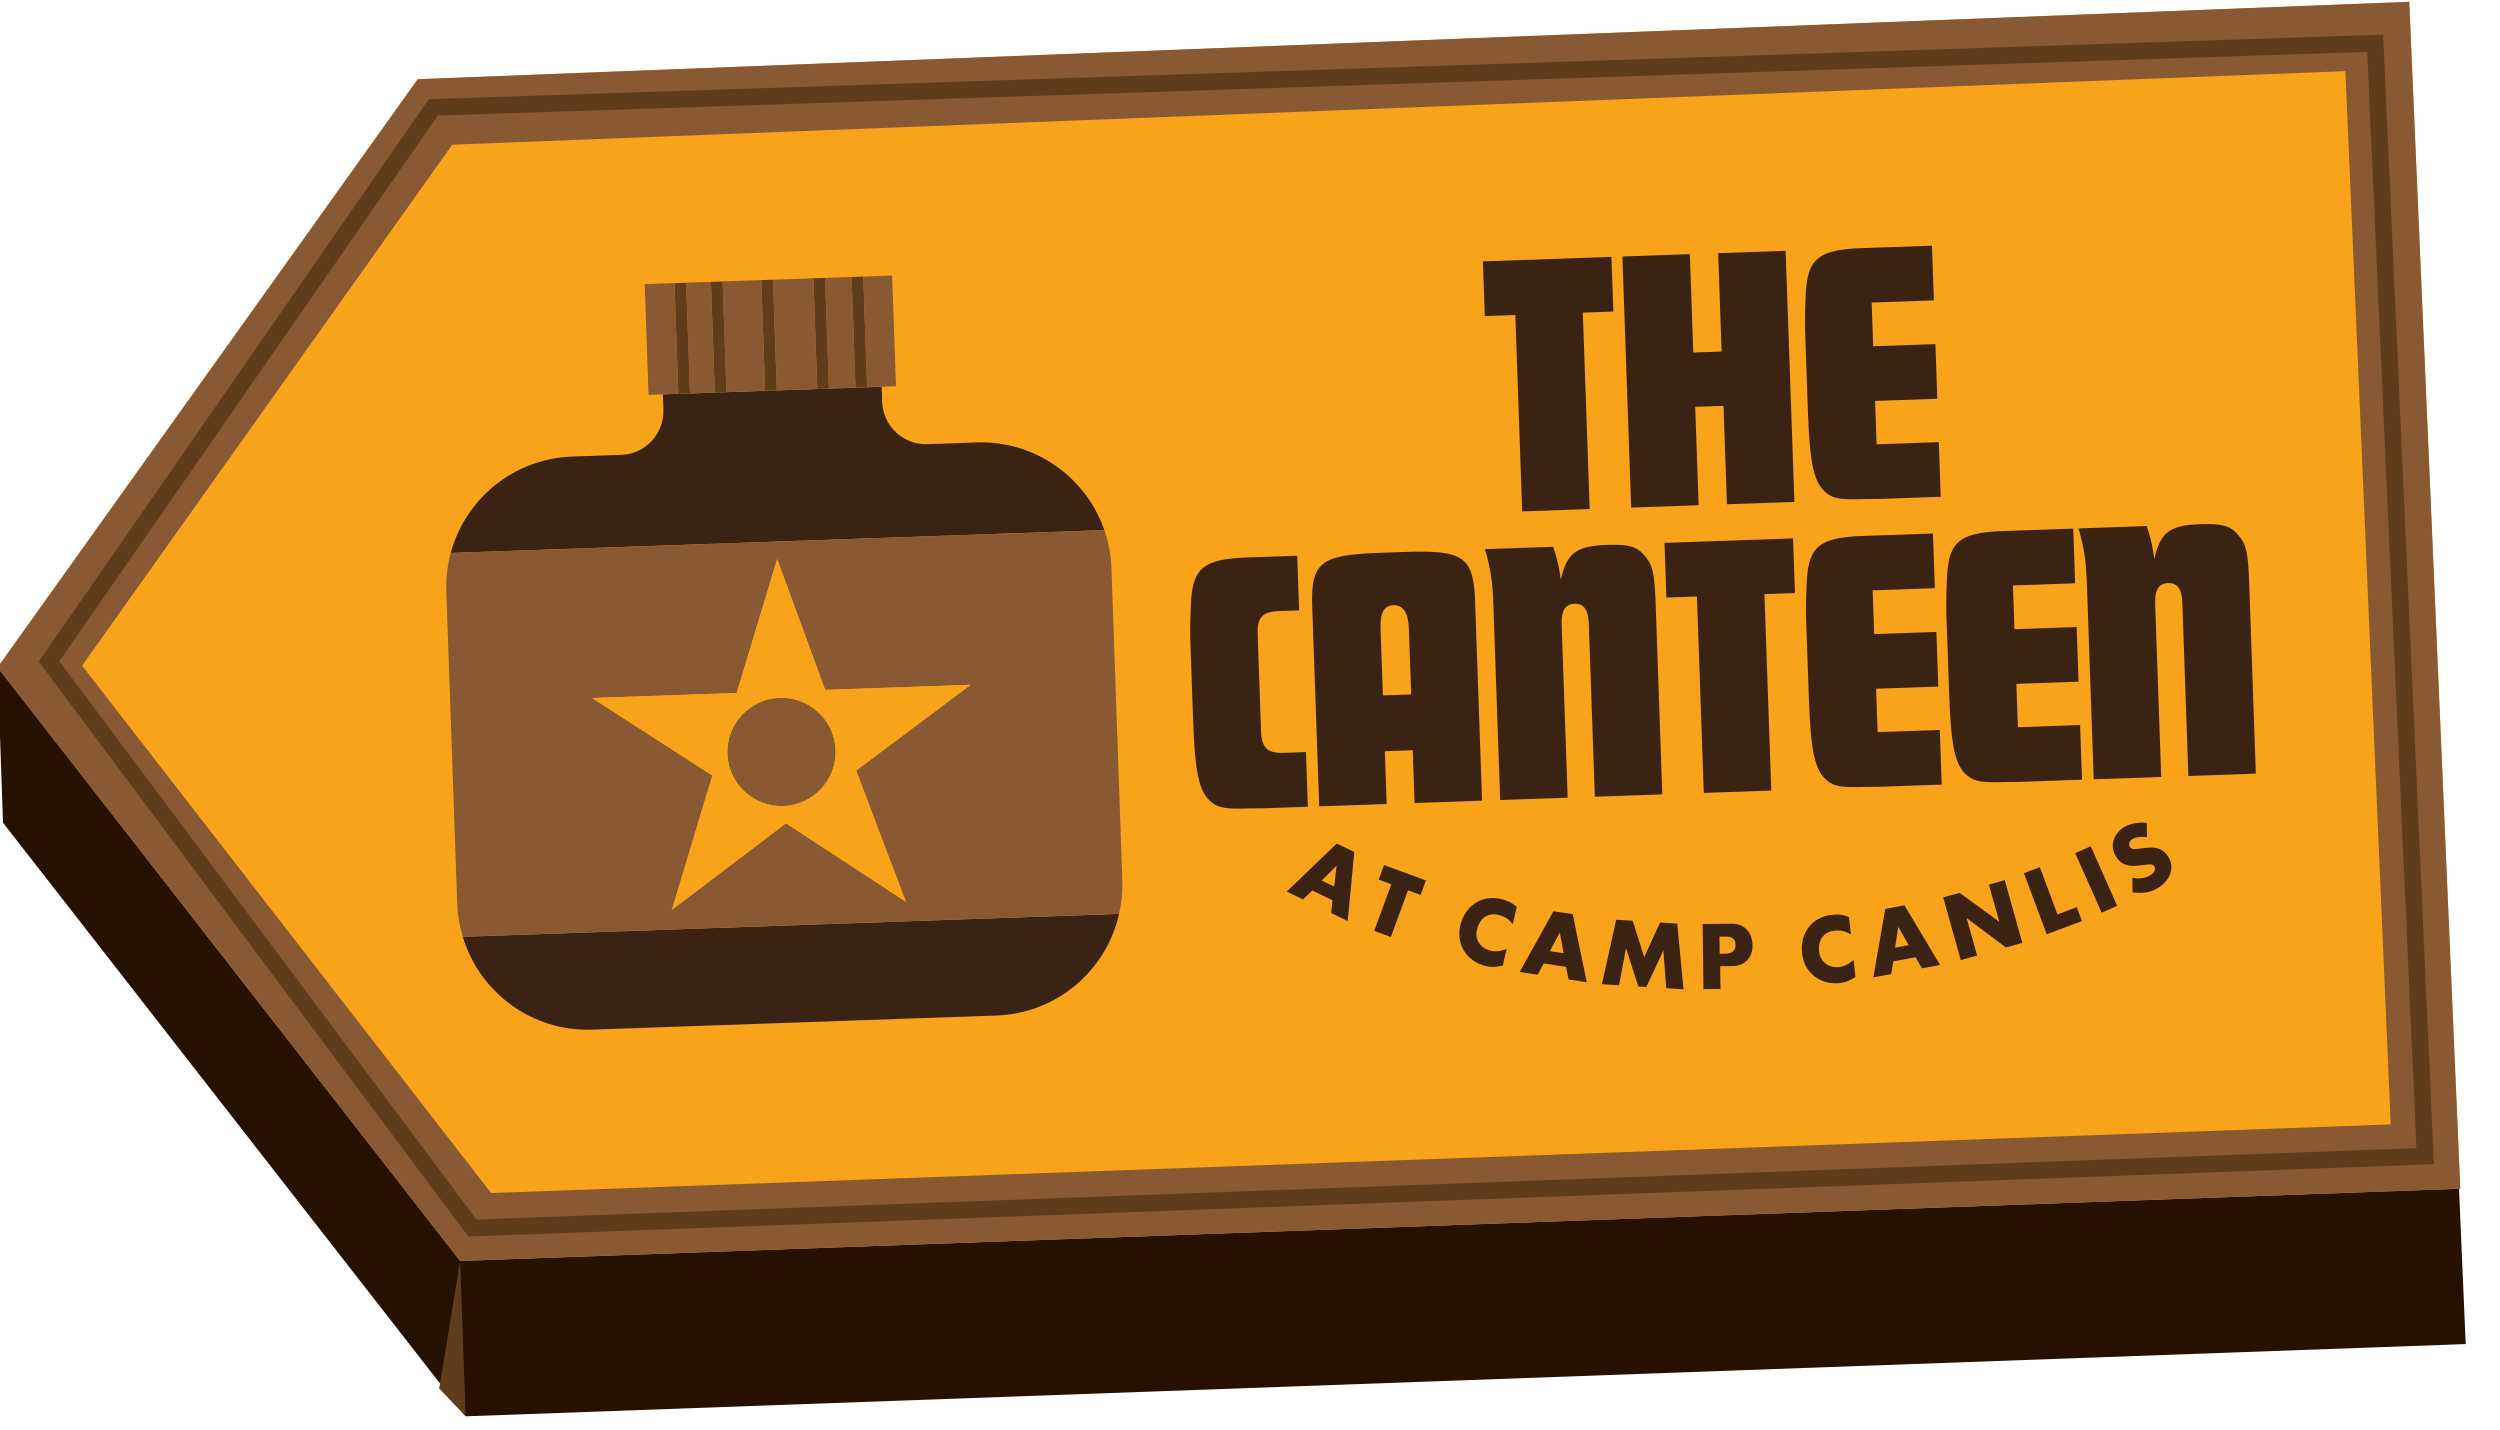 <?xml version="1.0" encoding="UTF-8"?>
<svg width="229px" height="131px" viewBox="0 0 229 131" version="1.1" xmlns="http://www.w3.org/2000/svg" xmlns:xlink="http://www.w3.org/1999/xlink">
    <title>camp-location-3</title>
    <defs>
        <polygon id="path-1" points="0 124 223.777 124 223.777 0.726 0 0.726"></polygon>
    </defs>
    <g id="camp-location-3" stroke="none" stroke-width="1" fill="none" fill-rule="evenodd">
        <g id="Group-65" transform="translate(112, 65.5) rotate(-2) translate(-112, -65.5) translate(0, 3)">
            <polygon id="Fill-1" fill="#261100" points="40.342 15.954 10.741 54.48 -0 54.221 -0 68.459 40.449 124.275 223.778 124.055 222.901 15.238"></polygon>
            <polygon id="Fill-2" fill="#F9A31A" points="222.9 0.999 40.341 1.717 0 54.22 40.448 110.036 223.778 109.815"></polygon>
            <path d="M222.9,0.999 L40.341,1.716 L0,54.22 L40.448,110.036 L223.778,109.815 L222.9,0.999 Z M7.739,54.33 L43.293,7.821 L216.833,7.14 L217.612,103.707 L43.496,103.916 L7.739,54.33 Z" id="Fill-3" fill="#885932"></path>
            <path d="M5.67,53.855 L42.077,106.294 L219.895,105.959 L218.893,5.448 L42.061,5.11 L5.67,53.855 Z M41.278,107.825 L3.785,53.822 L41.295,3.581 L41.679,3.581 L220.407,3.921 L221.439,107.484 L41.278,107.825 Z" id="Fill-4" fill="#5F3D1C"></path>
            <polygon id="Fill-5" fill="#5F3D1C" points="38.118 121.637 40.449 124.274 40.449 110.036"></polygon>
            <g id="Group-21" transform="translate(0, 0.274)">
                <path d="M41.726,80.094 C43.071,85.221 47.722,89.007 53.27,89.007 L90.335,89.007 C95.883,89.007 100.535,85.221 101.879,80.094 L41.726,80.094 Z" id="Fill-6" fill="#3B2314"></path>
                <path d="M90.335,36.482 L85.828,36.482 C83.62,36.482 81.83,34.692 81.83,32.484 L81.83,31.079 L61.775,31.079 L61.775,32.484 C61.775,34.692 59.985,36.482 57.777,36.482 L53.27,36.482 C47.894,36.482 43.35,40.033 41.849,44.917 L101.756,44.917 C100.256,40.033 95.711,36.482 90.335,36.482" id="Fill-8" fill="#3B2314"></path>
                <polygon id="Fill-10" fill="#885932" points="83.141 31.079 83.141 20.932 80.497 20.932 80.497 31.079 79.427 31.079 79.427 20.932 76.995 20.932 76.995 31.079 75.925 31.079 75.925 20.932 72.221 20.932 72.221 31.079 71.15 31.079 71.15 20.932 67.605 20.932 67.605 31.079 66.534 31.079 66.534 20.932 64.262 20.932 64.262 31.079 63.191 31.079 63.191 20.932 60.463 20.932 60.463 31.079 61.774 31.079 81.829 31.079"></polygon>
                <mask id="mask-2" fill="white">
                    <use xlink:href="#path-1"></use>
                </mask>
                <g id="Clip-13"></g>
                <polygon id="Fill-12" fill="#5F3D1C" mask="url(#mask-2)" points="63.192 31.079 64.263 31.079 64.263 20.932 63.192 20.932"></polygon>
                <polygon id="Fill-14" fill="#5F3D1C" mask="url(#mask-2)" points="66.534 31.079 67.605 31.079 67.605 20.932 66.534 20.932"></polygon>
                <polygon id="Fill-15" fill="#5F3D1C" mask="url(#mask-2)" points="79.427 31.079 80.497 31.079 80.497 20.932 79.427 20.932"></polygon>
                <polygon id="Fill-16" fill="#5F3D1C" mask="url(#mask-2)" points="75.925 31.079 76.996 31.079 76.996 20.932 75.925 20.932"></polygon>
                <polygon id="Fill-17" fill="#5F3D1C" mask="url(#mask-2)" points="71.15 31.079 72.221 31.079 72.221 20.932 71.15 20.932"></polygon>
                <path d="M71.492,59.231 C68.757,59.231 66.534,61.456 66.534,64.189 C66.534,66.926 68.757,69.151 71.492,69.151 C74.227,69.151 76.45,66.926 76.45,64.189 C76.45,61.456 74.227,59.231 71.492,59.231" id="Fill-18" fill="#885932" mask="url(#mask-2)"></path>
                <path d="M71.673,70.737 L60.953,78.301 L65.084,66.133 L54.324,58.646 L67.578,58.646 L71.714,46.519 L75.689,58.646 L89.027,58.646 L78.266,66.133 L82.397,78.301 L71.673,70.737 Z M102.283,77.059 L102.283,48.43 C102.283,47.207 102.097,46.028 101.756,44.917 L41.849,44.917 C41.507,46.028 41.321,47.207 41.321,48.43 L41.321,77.059 C41.321,78.11 41.471,79.123 41.726,80.093 L101.879,80.093 C102.134,79.123 102.283,78.11 102.283,77.059 L102.283,77.059 Z" id="Fill-19" fill="#885932" mask="url(#mask-2)"></path>
                <path d="M71.492,69.151 C68.757,69.151 66.534,66.926 66.534,64.189 C66.534,61.456 68.757,59.231 71.492,59.231 C74.227,59.231 76.45,61.456 76.45,64.189 C76.45,66.926 74.227,69.151 71.492,69.151 L71.492,69.151 Z M89.026,58.646 L75.689,58.646 L71.714,46.519 L67.578,58.646 L54.324,58.646 L65.084,66.133 L60.953,78.301 L71.673,70.737 L82.396,78.301 L78.265,66.133 L89.026,58.646 Z" id="Fill-20" fill="#F9A31A" mask="url(#mask-2)"></path>
            </g>
            <path d="M121.946,76.651 L120.534,77.964 L121.655,78.555 L121.946,76.651 Z M118.766,79.635 L117.3,78.864 L122.027,74.627 L123.607,75.452 L122.785,81.753 L121.298,80.969 L121.455,79.802 L119.631,78.843 L118.766,79.635 Z" id="Fill-22" fill="#3B2314"></path>
            <polygon id="Fill-23" fill="#3B2314" points="125.18 82.744 126.896 78.526 125.755 78.06 126.289 76.746 130.076 78.286 129.54 79.601 128.399 79.138 126.683 83.355"></polygon>
            <g id="Group-64" transform="translate(109, 21.274)" fill="#3B2314">
                <path d="M24.078,61.243 C24.582,59.401 26.197,58.494 27.889,58.957 C28.497,59.123 28.852,59.302 29.308,59.732 C29.308,59.732 29.066,60.62 28.88,61.297 C28.613,60.916 28.289,60.593 27.575,60.398 C26.597,60.131 25.86,60.696 25.593,61.675 C25.34,62.599 25.856,63.403 26.766,63.651 C27.322,63.805 27.795,63.699 28.248,63.549 C28.248,63.549 27.913,64.773 27.834,65.06 C27.303,65.14 26.88,65.211 26.279,65.046 C24.617,64.592 23.593,63.017 24.078,61.243" id="Fill-24"></path>
                <path d="M33.165,62.207 L32.2,63.883 L33.449,64.118 L33.165,62.207 Z M30.997,66.007 L29.364,65.698 L32.646,60.245 L34.403,60.568 L35.474,66.851 L33.819,66.538 L33.624,65.375 L31.593,64.991 L30.997,66.007 Z" id="Fill-26"></path>
                <polygon id="Fill-28" points="38.423 67.229 36.854 67.076 38.368 61.219 39.874 61.367 40.815 64.735 42.374 61.612 43.942 61.765 44.307 67.804 42.724 67.649 42.592 64.188 40.907 67.472 40.177 67.402 39.177 63.838"></polygon>
                <path d="M47.766,63.099 L47.733,64.664 L48.277,64.675 C48.752,64.687 49.201,64.548 49.214,63.894 C49.227,63.302 48.841,63.122 48.328,63.112 L47.766,63.099 Z M47.738,65.81 L47.692,67.889 L46.135,67.854 L46.266,61.889 C46.266,61.889 47.987,61.926 48.929,61.949 C49.989,61.972 50.791,62.713 50.763,63.991 C50.736,65.205 49.904,65.858 48.891,65.835 C48.454,65.827 47.738,65.81 47.738,65.81 L47.738,65.81 Z" id="Fill-30"></path>
                <path d="M55.274,64.895 C55.129,62.994 56.344,61.597 58.09,61.465 C58.719,61.417 59.114,61.465 59.686,61.719 C59.686,61.719 59.757,62.635 59.809,63.333 C59.429,63.066 59.017,62.87 58.279,62.926 C57.269,63.003 56.766,63.783 56.843,64.791 C56.915,65.748 57.67,66.331 58.609,66.259 C59.185,66.215 59.594,65.957 59.97,65.665 C59.97,65.665 60.066,66.929 60.087,67.224 C59.616,67.48 59.241,67.687 58.62,67.734 C56.904,67.864 55.412,66.727 55.274,64.895" id="Fill-32"></path>
                <path d="M64.169,62.771 L63.805,64.671 L65.064,64.483 L64.169,62.771 Z M63.368,67.071 L61.724,67.317 L63.034,61.087 L64.801,60.817 L67.873,66.398 L66.207,66.648 L65.643,65.612 L63.597,65.917 L63.368,67.071 Z" id="Fill-34"></path>
                <polygon id="Fill-36" points="70.453 62.191 71.293 65.649 69.779 66.016 68.373 60.219 69.886 59.853 73.43 62.63 72.596 59.195 74.063 58.838 75.471 64.635 73.958 65.004"></polygon>
                <polygon id="Fill-38" points="81.002 62.83 77.732 63.924 75.837 58.258 77.317 57.764 78.781 62.142 80.571 61.543"></polygon>
                <polygon id="Fill-40" points="84.275 61.541 82.83 62.124 80.598 56.59 82.042 56.007"></polygon>
                <path d="M84.26,56.917 C83.736,55.85 84.311,54.779 85.26,54.313 C85.951,53.972 86.743,53.981 87.251,54.044 L87.219,55.359 C87.219,55.359 86.454,55.207 85.936,55.461 C85.594,55.629 85.49,55.914 85.629,56.193 C85.77,56.479 86.147,56.416 86.477,56.383 C86.674,56.364 87.002,56.342 87.168,56.329 C88.129,56.256 88.781,56.543 89.174,57.346 C89.737,58.489 88.971,59.611 87.897,60.139 C87.144,60.51 86.459,60.455 85.728,60.382 C85.728,60.382 85.736,59.286 85.754,59.025 C86.126,59.129 86.757,59.175 87.266,58.924 C87.656,58.732 87.975,58.411 87.835,58.124 C87.725,57.901 87.638,57.813 87.019,57.875 C86.82,57.896 86.347,57.938 86.064,57.945 C85.237,57.971 84.63,57.671 84.26,56.917" id="Fill-42"></path>
                <polygon id="Fill-44" points="37.253 23.539 31.066 23.539 31.066 5.536 28.268 5.536 28.268 0.524 40.051 0.524 40.051 5.536 37.253 5.536"></polygon>
                <polygon id="Fill-46" points="47.239 0.524 47.239 9.544 49.833 9.544 49.833 0.524 56.017 0.524 56.017 23.539 49.833 23.539 49.833 14.519 47.239 14.519 47.239 23.539 41.054 23.539 41.054 0.524"></polygon>
                <path d="M63.727,9.544 L69.429,9.544 L69.429,14.554 L63.727,14.554 L63.727,18.529 L69.429,18.529 L69.429,23.539 L63.659,23.539 L62.449,23.505 C60.272,23.505 59.581,23.365 58.959,22.814 C57.852,21.846 57.542,20.118 57.542,15.279 L57.542,7.919 C57.542,6.987 57.645,5.362 57.749,4.222 C58.06,1.355 59.062,0.595 62.586,0.524 L63.659,0.524 L69.429,0.524 L69.429,5.536 L63.727,5.536 L63.727,9.544 Z" id="Fill-48"></path>
                <path d="M6.459,42.115 L6.459,42.875 C6.459,44.362 7.011,44.881 8.463,44.881 L9.223,44.881 L10.503,44.881 L10.503,49.89 L6.39,49.89 L5.181,49.856 C3.003,49.856 2.312,49.718 1.691,49.165 C0.584,48.197 0.274,46.469 0.274,41.596 L0.274,34.236 C0.274,33.373 0.377,31.679 0.481,30.539 C0.792,27.707 1.794,26.946 5.318,26.876 L6.39,26.876 L10.33,26.876 L10.33,31.887 L9.223,31.887 L8.463,31.887 C6.977,31.887 6.459,32.406 6.459,33.891 L6.459,34.651 L6.459,42.115 Z" id="Fill-50"></path>
                <path d="M20.318,39.939 L20.318,33.857 C20.318,32.474 19.869,31.714 19.006,31.714 C18.107,31.714 17.726,32.371 17.726,33.857 L17.726,39.939 L20.318,39.939 Z M17.726,49.89 L11.541,49.89 L11.541,31.611 C11.541,27.567 12.44,26.876 17.762,26.876 L20.25,26.876 C25.57,26.876 26.469,27.533 26.469,31.611 L26.469,49.89 L20.284,49.89 L20.284,45.052 L17.726,45.052 L17.726,49.89 Z" id="Fill-52"></path>
                <path d="M33.796,26.876 C34.177,28.259 34.246,28.674 34.384,29.918 C35.005,27.499 35.904,26.876 38.669,26.876 C40.604,26.876 41.364,27.084 42.021,27.844 C42.816,28.777 42.954,29.435 42.989,31.854 L42.989,34.376 L42.989,49.891 L36.804,49.891 L36.804,33.995 C36.804,32.751 36.423,32.164 35.56,32.164 C34.695,32.164 34.316,32.751 34.316,34.064 L34.316,49.891 L28.129,49.891 L28.129,32.13 C28.129,29.918 28.026,28.846 27.542,26.876 L33.796,26.876 Z" id="Fill-54"></path>
                <polygon id="Fill-56" points="52.978 49.89 46.791 49.89 46.791 31.887 43.993 31.887 43.993 26.875 55.776 26.875 55.776 31.887 52.978 31.887"></polygon>
                <path d="M62.898,35.895 L68.599,35.895 L68.599,40.905 L62.898,40.905 L62.898,44.88 L68.599,44.88 L68.599,49.89 L62.829,49.89 L61.62,49.856 C59.442,49.856 58.751,49.717 58.13,49.165 C57.023,48.197 56.713,46.469 56.713,41.63 L56.713,34.27 C56.713,33.338 56.816,31.714 56.92,30.573 C57.231,27.707 58.233,26.946 61.757,26.875 L62.829,26.875 L68.599,26.875 L68.599,31.887 L62.898,31.887 L62.898,35.895 Z" id="Fill-58"></path>
                <path d="M75.755,35.895 L81.457,35.895 L81.457,40.905 L75.755,40.905 L75.755,44.88 L81.457,44.88 L81.457,49.89 L75.687,49.89 L74.477,49.856 C72.3,49.856 71.609,49.717 70.987,49.165 C69.88,48.197 69.57,46.469 69.57,41.63 L69.57,34.27 C69.57,33.338 69.673,31.714 69.777,30.573 C70.088,27.707 71.09,26.946 74.614,26.875 L75.687,26.875 L81.457,26.875 L81.457,31.887 L75.755,31.887 L75.755,35.895 Z" id="Fill-60"></path>
                <path d="M88.197,26.876 C88.578,28.259 88.647,28.674 88.785,29.918 C89.407,27.499 90.306,26.876 93.07,26.876 C95.005,26.876 95.765,27.084 96.422,27.844 C97.217,28.777 97.356,29.435 97.39,31.854 L97.39,34.376 L97.39,49.891 L91.205,49.891 L91.205,33.995 C91.205,32.751 90.824,32.164 89.961,32.164 C89.096,32.164 88.717,32.751 88.717,34.064 L88.717,49.891 L82.53,49.891 L82.53,32.13 C82.53,29.918 82.427,28.846 81.944,26.876 L88.197,26.876 Z" id="Fill-62"></path>
            </g>
        </g>
    </g>
</svg>